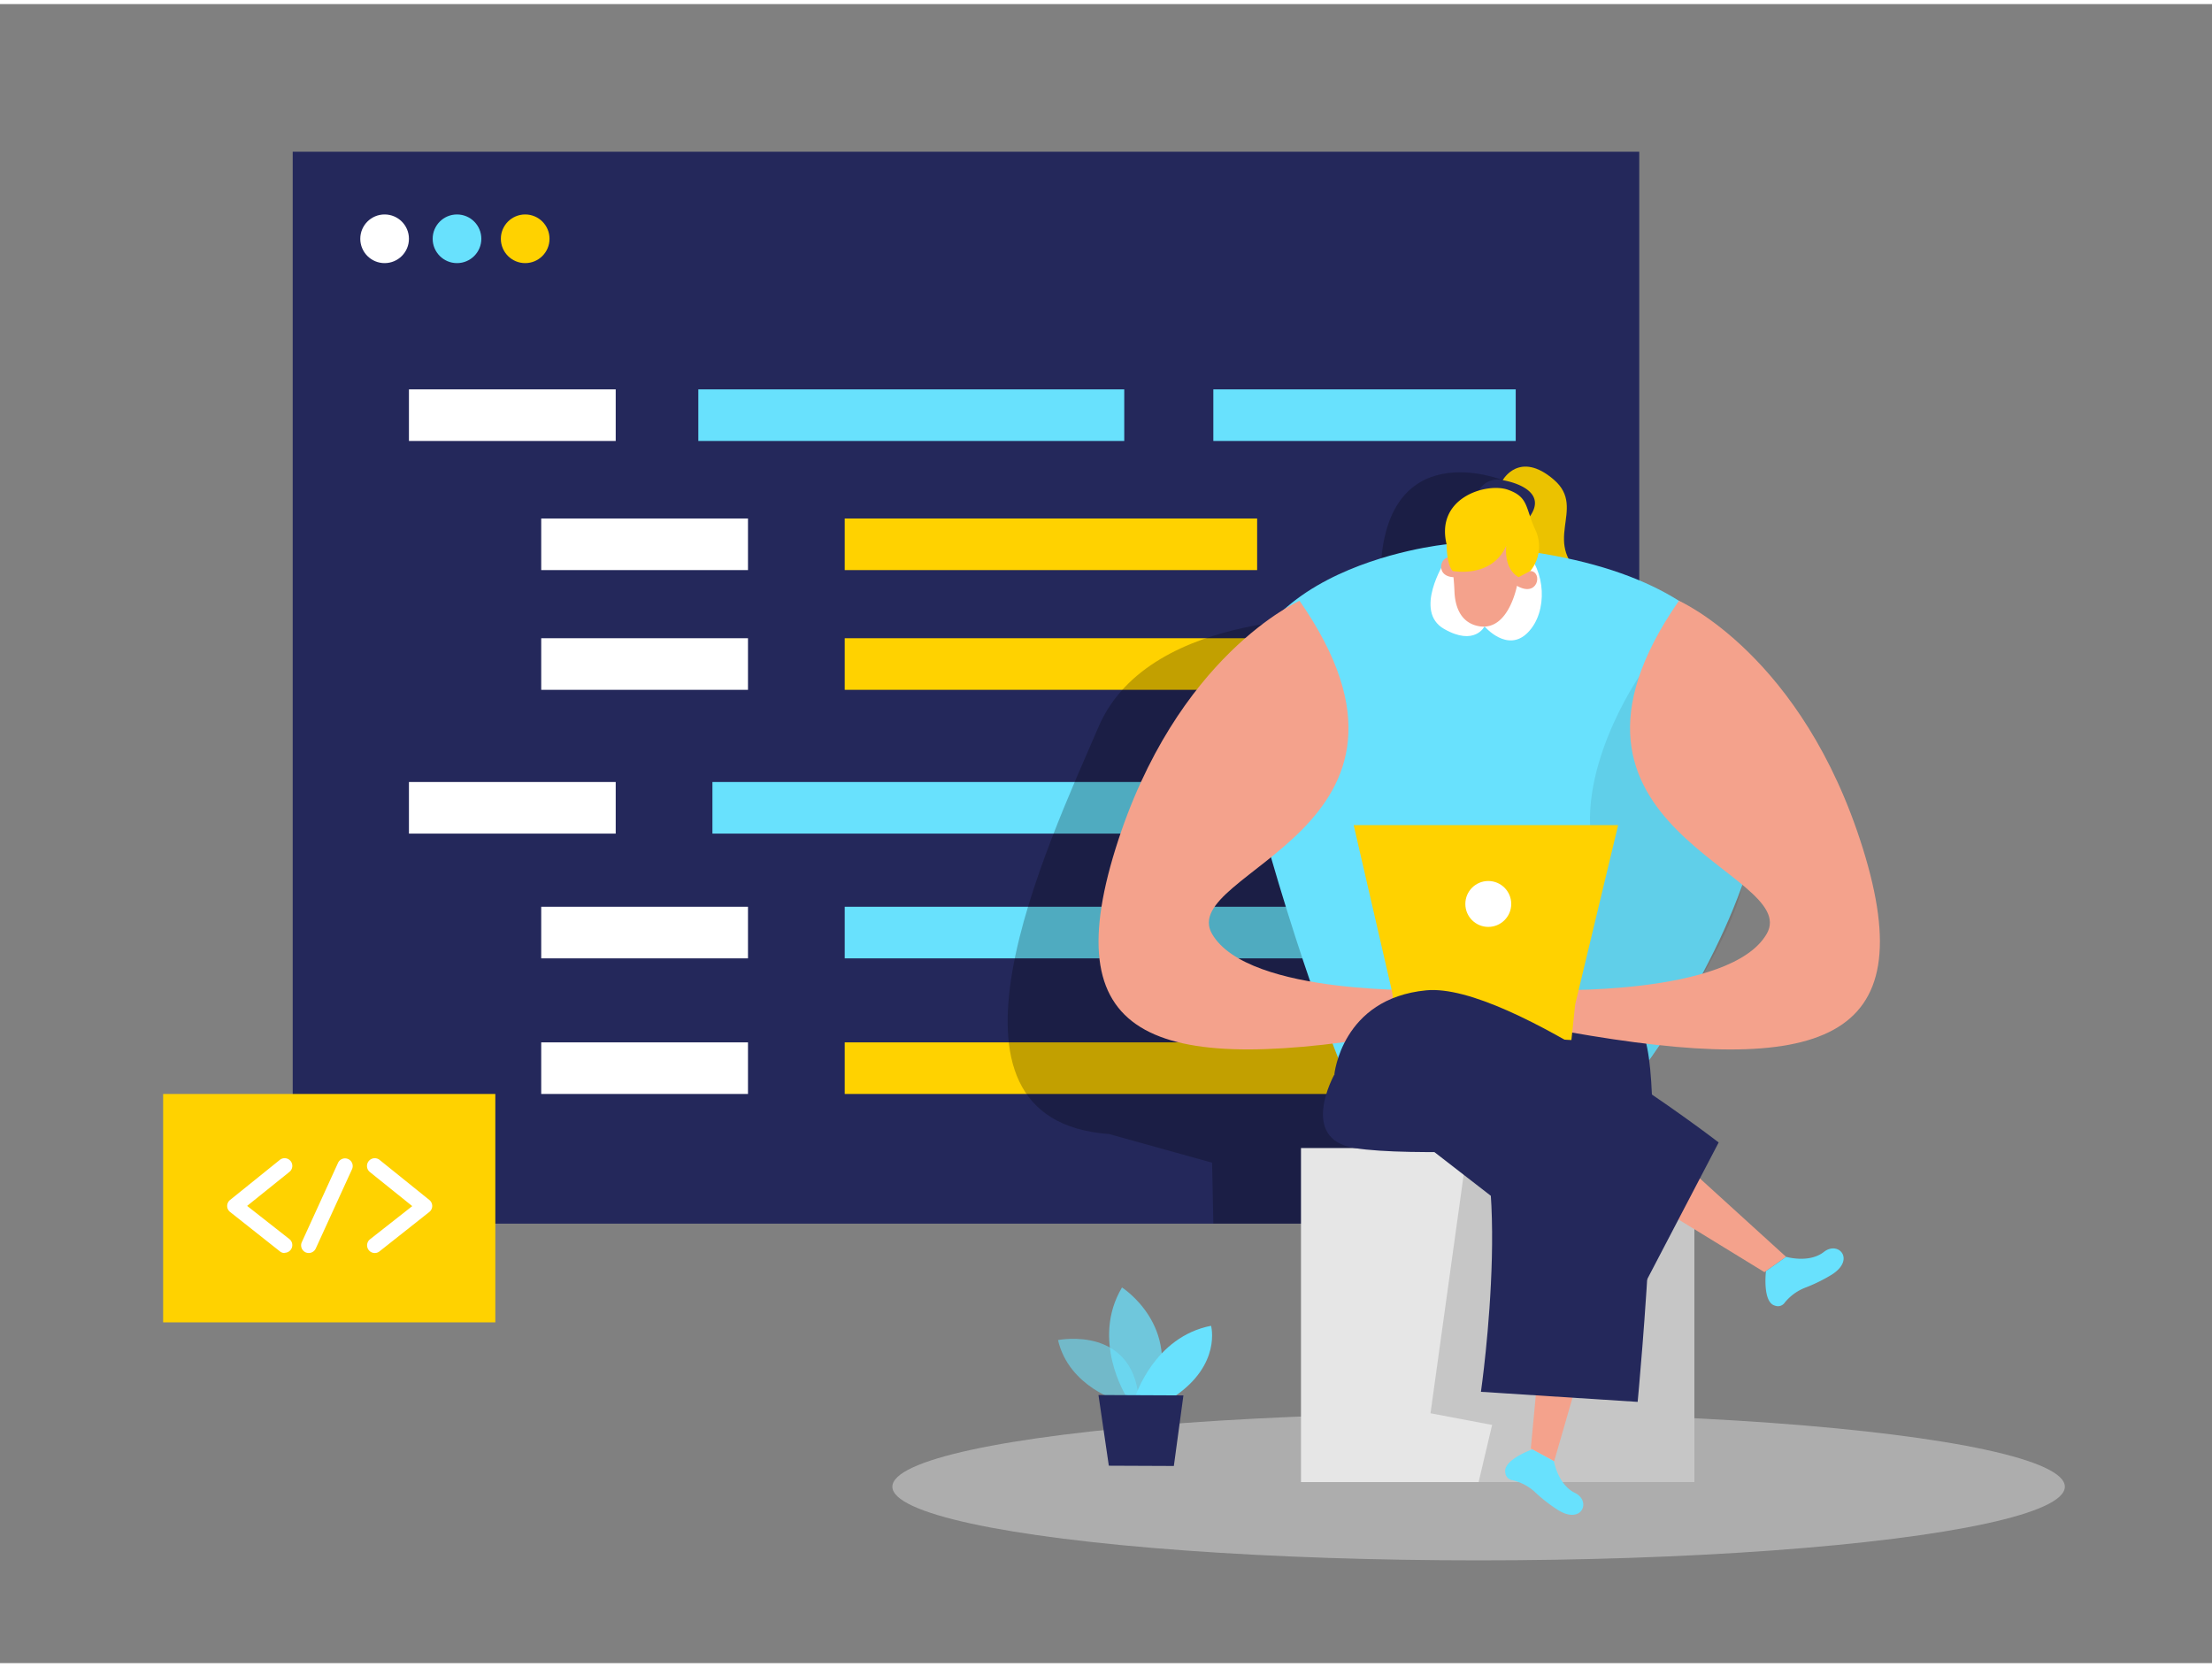 <svg id="Layer_1" data-name="Layer 1" xmlns="http://www.w3.org/2000/svg" viewBox="0 0 400 300" width="406" height="306" class="illustration styles_illustrationTablet__1DWOa"><rect x="0" y="0" width="400" height="300" fill="#808080" stroke="none"/><title>#87_coding_twocolour</title><rect x="52.93" y="26.7" width="243.5" height="193.83" fill="#24285b"></rect><rect x="128.83" y="140.67" width="83.42" height="9.33" fill="#68e1fd"></rect><rect x="152.75" y="114.67" width="74.58" height="9.33" fill="#ffd200"></rect><rect x="152.75" y="163.23" width="99.41" height="9.33" fill="#68e1fd"></rect><rect x="152.75" y="187.75" width="99.41" height="9.33" fill="#ffd200"></rect><rect x="97.87" y="163.23" width="37.39" height="9.33" fill="#fff"></rect><rect x="97.87" y="187.75" width="37.39" height="9.33" fill="#fff"></rect><rect x="73.95" y="140.67" width="37.39" height="9.33" fill="#fff"></rect><circle cx="69.55" cy="42.44" r="4.4" fill="#fff"></circle><circle cx="82.64" cy="42.44" r="4.4" fill="#68e1fd"></circle><circle cx="94.97" cy="42.44" r="4.4" fill="#ffd200"></circle><rect x="73.95" y="69.67" width="37.39" height="9.33" fill="#fff"></rect><rect x="97.87" y="93.02" width="37.39" height="9.33" fill="#fff"></rect><rect x="152.75" y="93.02" width="74.58" height="9.33" fill="#ffd200"></rect><rect x="97.87" y="114.67" width="37.39" height="9.33" fill="#fff"></rect><rect x="126.28" y="69.67" width="77.02" height="9.33" fill="#68e1fd"></rect><rect x="219.41" y="69.67" width="54.68" height="9.33" fill="#68e1fd"></rect><path d="M271.75,86.08s-21.85-8.81-22.13,17.55L244.79,111s-36.81-2-46.13,19.67-32.8,71.14,1.9,73.66l18.62,5.18.23,11h30.21l38.43-67.93Z" opacity="0.24"></path><path d="M271.75,86.08s3-5.44,9.23-.08-3,11.55,6.21,18.14C287.19,104.14,272.32,111.68,271.75,86.08Z" fill="#ffd200"></path><path d="M271.75,86.08s3-5.44,9.23-.08-3,11.55,6.21,18.14C287.19,104.14,272.32,111.68,271.75,86.08Z" opacity="0.08"></path><path d="M261.59,97.68s-45.17,4.4-36.7,38.28,17.82,56.46,17.82,56.46h54.45S366.05,101.75,261.59,97.68Z" fill="#68e1fd"></path><path d="M296.41,121.59s-12.23,17.75-8,32.43l-11.59,26-27.2,20,47.54-7.6s15.78-22,17.92-33.14S296.41,121.59,296.41,121.59Z" opacity="0.08"></path><ellipse cx="267.38" cy="268.1" rx="106.01" ry="13.32" fill="#e6e6e6" opacity="0.45"></ellipse><rect x="235.26" y="206.86" width="71.13" height="60.4" fill="#e6e6e6"></rect><polygon points="264.98 209.51 258.68 254.82 269.82 256.93 267.38 267.26 306.38 267.26 306.38 221.53 303.61 212.69 264.98 209.51" opacity="0.14"></polygon><polygon points="291.72 226.56 281.04 263.49 276.82 261.2 280.63 220.53 291.72 226.56" fill="#f4a28c"></polygon><path d="M281,263.49s.73,4.25,3.8,5.73,1.21,6-3.37,2.9a28.88,28.88,0,0,1-4-3.18,9,9,0,0,0-4.14-2.06,1.5,1.5,0,0,1-1.08-1.3c-.49-2.35,4.88-4.23,4.88-4.23Z" fill="#68e1fd"></path><path d="M271.61,181.76s18.42-1.22,24.53,3,0,68,0,68l-28.34-1.82s6.7-46.41-4.3-54.3S271.61,181.76,271.61,181.76Z" fill="#24285b"></path><path d="M261.23,100.87s-5.67,8.92-.11,12.11,7.33-.45,7.33-.45,4.14,4.88,7.84,1.1,3.18-11.32-.59-14.8S261.23,100.87,261.23,100.87Z" fill="#fff"></path><path d="M262.52,101.16a43.6,43.6,0,0,1,.49,5c.08,2.28.81,5.67,4.4,6.33,5.55,1,7-7.74,7-7.74s3.49-8.22-2.52-9.35C266.52,94.34,261.42,93.61,262.52,101.16Z" fill="#f4a28c"></path><path d="M274.09,105.06s.32-2.66,2.64-2.55S278.14,107.6,274.09,105.06Z" fill="#f4a28c"></path><path d="M267.38,88a3.94,3.94,0,0,1,4.37-1.91c3.2.57,7.77,2.49,4.92,6.52S267.38,88,267.38,88Z" fill="#24285b"></path><path d="M263.86,103.58s.81-2.56-1.35-3.42S259.12,104.21,263.86,103.58Z" fill="#f4a28c"></path><polygon points="294.53 200.66 322.98 226.53 319.06 229.3 284.23 207.95 294.53 200.66" fill="#f4a28c"></polygon><path d="M323,226.53s4.13,1.22,6.82-.89,5.88,1.54,1.11,4.3a29.47,29.47,0,0,1-4.62,2.22,8.92,8.92,0,0,0-3.69,2.8,1.47,1.47,0,0,1-1.64.4c-2.32-.59-1.64-6.24-1.64-6.24Z" fill="#68e1fd"></path><path d="M303.6,107.9s22.36,9.8,33.27,44.81-7.26,41.31-53.45,33.12l-3.95-7.55s33.46,1.15,40-10.14S274.85,149.3,303.6,107.9Z" fill="#f4a28c"></path><path d="M235,107.9s-22.35,9.8-33.27,44.81S209,194,255.18,185.83l4-7.55s-33.47,1.15-40-10.14S263.76,149.3,235,107.9Z" fill="#f4a28c"></path><path d="M261.59,97.68s0,3.75,1.11,4.83c0,0,7.08,1.4,9.69-4.59,0,0-.61,4.06,2.22,5.71l2.12-1.12a7,7,0,0,0,.95-7.35c-1.9-4.09-1.2-6-5-7.34S259.54,89.19,261.59,97.68Z" fill="#ffd200"></path><polygon points="251.72 178.54 244.79 148.47 292.61 148.47 284.84 180.91 284.16 187.33 252.74 185.59 251.72 178.54" fill="#ffd200"></polygon><circle cx="269.13" cy="162.72" r="4.15" fill="#fff"></circle><path d="M241.29,193.57s1.31-13.76,16.62-15.23,52.88,27.51,52.88,27.51l-15.46,29.59Z" fill="#24285b"></path><path d="M241.29,193.57s-6.52,11.64,3.65,13.29,37,0,37,0Z" fill="#24285b"></path><path d="M202.53,252.67s-9.21-2.51-11.21-11.09c0,0,14.27-2.88,14.68,11.85Z" fill="#68e1fd" opacity="0.58"></path><path d="M203.66,251.76s-6.43-10.18-.77-19.69c0,0,10.85,6.89,6,19.71Z" fill="#68e1fd" opacity="0.73"></path><path d="M205.32,251.76S208.72,241,219,239c0,0,1.93,7-6.66,12.81Z" fill="#68e1fd"></path><polygon points="198.64 251.52 200.51 264.3 212.27 264.35 214 251.59 198.64 251.52" fill="#24285b"></polygon><rect x="29.5" y="197.08" width="60.07" height="41.3" fill="#ffd200"></rect><path d="M51.47,225.84a1.31,1.31,0,0,1-.86-.3l-9-7.12a1.38,1.38,0,0,1-.53-1.08,1.41,1.41,0,0,1,.52-1.09l9-7.25a1.39,1.39,0,0,1,1.74,2.17l-7.65,6.15,7.64,6a1.39,1.39,0,0,1-.86,2.48Z" fill="#fff"></path><path d="M67.77,225.84a1.37,1.37,0,0,1-1.09-.53,1.39,1.39,0,0,1,.23-1.95l7.64-6-7.65-6.15A1.39,1.39,0,0,1,68.64,209l9,7.25a1.41,1.41,0,0,1,.52,1.09,1.38,1.38,0,0,1-.53,1.08l-9,7.12A1.33,1.33,0,0,1,67.77,225.84Z" fill="#fff"></path><path d="M55.84,225.84a1.51,1.51,0,0,1-.58-.12,1.4,1.4,0,0,1-.68-1.85l6.56-14.36a1.39,1.39,0,0,1,2.53,1.15L57.11,225A1.4,1.4,0,0,1,55.84,225.84Z" fill="#fff"></path></svg>